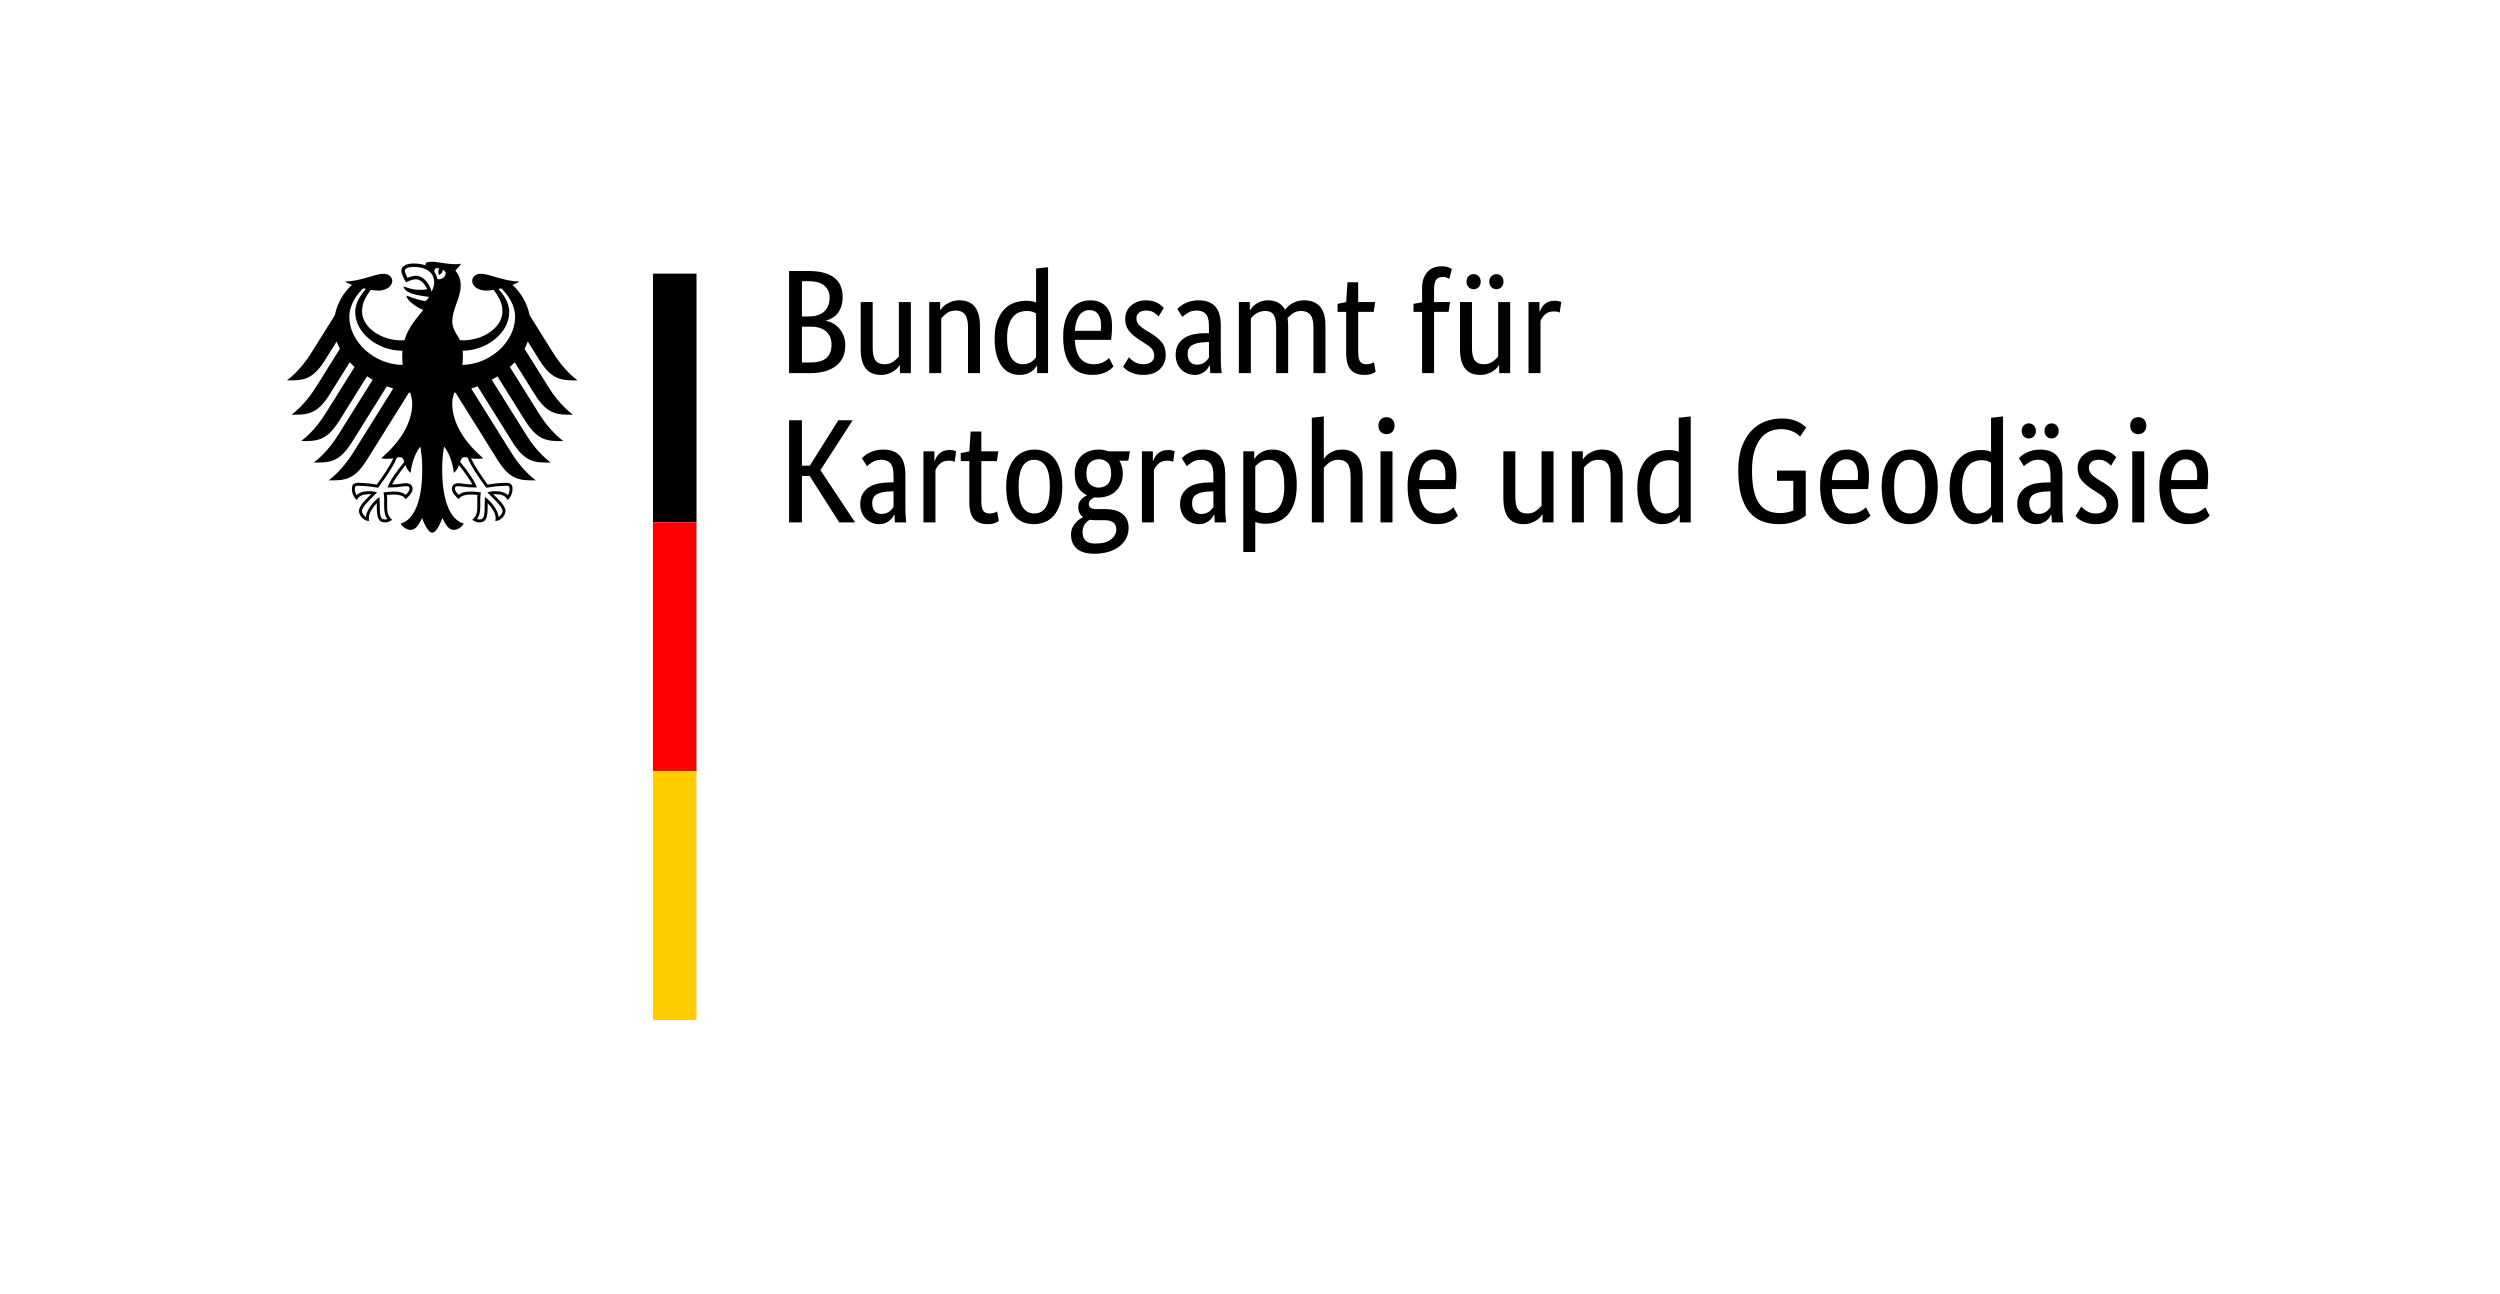 <?xml version="1.0" encoding="UTF-8"?>
<!DOCTYPE svg PUBLIC "-//W3C//DTD SVG 1.1//EN" "http://www.w3.org/Graphics/SVG/1.1/DTD/svg11.dtd">
<svg version="1.1" xmlns="http://www.w3.org/2000/svg" xmlns:xlink="http://www.w3.org/1999/xlink" x="0" y="0" width="201" height="104" viewBox="0, 0, 201, 104">
  <g id="Background">
    <rect x="0" y="0" width="201" height="104" fill="#FFFFFF"/>
  </g>
  <g id="Name" transform="scale(1,-1) translate(0,-104)">
    <path d="M 67.748,80.117 C 67.748,79.831 67.712,79.581 67.641,79.367 C 67.569,79.153 67.472,78.968 67.349,78.814 C 67.226,78.659 67.084,78.534 66.921,78.439 C 66.758,78.344 66.59,78.272 66.415,78.225 L 66.415,78.201 C 66.629,78.161 66.83,78.086 67.016,77.975 C 67.203,77.864 67.365,77.725 67.504,77.558 C 67.643,77.391 67.754,77.195 67.837,76.969 C 67.921,76.743 67.962,76.495 67.962,76.225 C 67.962,75.9 67.907,75.603 67.796,75.333 C 67.684,75.063 67.512,74.829 67.278,74.631 C 67.044,74.432 66.748,74.278 66.391,74.167 C 66.034,74.055 65.61,74 65.118,74 L 63.44,74 L 63.44,82.211 L 65.023,82.211 C 65.507,82.211 65.921,82.161 66.266,82.062 C 66.612,81.963 66.895,81.822 67.117,81.64 C 67.339,81.457 67.5,81.237 67.599,80.979 C 67.698,80.722 67.748,80.434 67.748,80.117 z
M 66.701,80.081 C 66.701,80.462 66.566,80.775 66.296,81.021 C 66.026,81.267 65.602,81.39 65.023,81.39 L 64.475,81.39 L 64.475,78.558 L 65.011,78.558 C 65.566,78.558 65.987,78.693 66.272,78.962 C 66.558,79.232 66.701,79.605 66.701,80.081 z
M 66.855,76.297 C 66.855,76.741 66.711,77.092 66.421,77.35 C 66.132,77.608 65.717,77.737 65.177,77.737 L 64.475,77.737 L 64.475,74.857 L 65.118,74.857 C 65.729,74.857 66.171,74.978 66.445,75.22 C 66.719,75.462 66.855,75.821 66.855,76.297 z
M 73.234,74 L 72.353,74 L 72.353,74.643 L 72.329,74.643 C 72.306,74.595 72.254,74.526 72.175,74.434 C 72.095,74.343 71.994,74.256 71.871,74.173 C 71.748,74.089 71.6,74.016 71.425,73.952 C 71.251,73.889 71.056,73.857 70.842,73.857 C 70.588,73.857 70.36,73.895 70.158,73.97 C 69.955,74.046 69.783,74.167 69.64,74.333 C 69.497,74.5 69.388,74.716 69.313,74.982 C 69.237,75.248 69.2,75.575 69.2,75.963 L 69.2,79.712 L 70.164,79.712 L 70.164,76.035 C 70.164,75.559 70.241,75.22 70.396,75.017 C 70.55,74.815 70.79,74.714 71.116,74.714 C 71.393,74.714 71.627,74.783 71.818,74.922 C 72.008,75.061 72.159,75.198 72.27,75.333 L 72.27,79.712 L 73.234,79.712 L 73.234,74 z
M 77.827,74 L 77.827,77.677 C 77.827,78.161 77.746,78.508 77.583,78.718 C 77.421,78.929 77.173,79.034 76.84,79.034 C 76.554,79.034 76.316,78.962 76.126,78.82 C 75.935,78.677 75.784,78.538 75.673,78.403 L 75.673,74 L 74.709,74 L 74.709,79.712 L 75.59,79.712 L 75.59,79.069 L 75.614,79.069 C 75.638,79.117 75.689,79.186 75.769,79.278 C 75.848,79.369 75.951,79.456 76.078,79.54 C 76.205,79.623 76.356,79.696 76.53,79.76 C 76.705,79.823 76.903,79.855 77.125,79.855 C 77.379,79.855 77.609,79.817 77.815,79.742 C 78.022,79.666 78.196,79.545 78.339,79.379 C 78.482,79.212 78.593,78.996 78.672,78.73 C 78.751,78.465 78.791,78.137 78.791,77.749 L 78.791,74 L 77.827,74 z
M 79.969,76.773 C 79.969,77.352 80.045,77.836 80.195,78.225 C 80.346,78.613 80.54,78.927 80.778,79.165 C 81.016,79.403 81.286,79.571 81.588,79.67 C 81.889,79.769 82.191,79.819 82.492,79.819 C 82.674,79.819 82.833,79.805 82.968,79.777 C 83.103,79.75 83.214,79.716 83.301,79.676 L 83.301,82.413 L 84.265,82.52 L 84.265,74 L 83.385,74 L 83.385,74.607 L 83.361,74.607 C 83.337,74.559 83.293,74.494 83.23,74.411 C 83.166,74.327 83.079,74.244 82.968,74.161 C 82.857,74.077 82.718,74.006 82.552,73.946 C 82.385,73.887 82.191,73.857 81.968,73.857 C 81.699,73.857 81.443,73.911 81.201,74.018 C 80.959,74.125 80.747,74.296 80.564,74.53 C 80.382,74.764 80.237,75.065 80.13,75.434 C 80.023,75.803 79.969,76.249 79.969,76.773 z
M 82.23,74.714 C 82.381,74.714 82.516,74.734 82.635,74.773 C 82.754,74.813 82.857,74.863 82.944,74.922 C 83.031,74.982 83.105,75.043 83.164,75.107 C 83.224,75.17 83.269,75.226 83.301,75.273 L 83.301,78.796 C 83.214,78.851 83.113,78.899 82.998,78.939 C 82.883,78.978 82.738,78.998 82.563,78.998 C 82.341,78.998 82.133,78.96 81.939,78.885 C 81.744,78.81 81.576,78.685 81.433,78.51 C 81.29,78.336 81.177,78.109 81.094,77.832 C 81.01,77.554 80.969,77.213 80.969,76.808 C 80.969,76.412 81.002,76.081 81.07,75.815 C 81.137,75.549 81.231,75.335 81.35,75.172 C 81.469,75.01 81.603,74.892 81.754,74.821 C 81.905,74.75 82.064,74.714 82.23,74.714 z
M 89.406,77.784 C 89.406,77.538 89.398,77.326 89.382,77.148 C 89.366,76.969 89.35,76.812 89.335,76.677 L 86.419,76.677 C 86.451,76.003 86.596,75.507 86.853,75.19 C 87.111,74.873 87.482,74.714 87.966,74.714 C 88.133,74.714 88.283,74.734 88.418,74.773 C 88.553,74.813 88.67,74.861 88.769,74.916 C 88.868,74.972 88.952,75.027 89.019,75.083 C 89.087,75.138 89.136,75.182 89.168,75.214 L 89.525,74.535 C 89.485,74.496 89.426,74.438 89.346,74.363 C 89.267,74.288 89.16,74.212 89.025,74.137 C 88.89,74.061 88.724,73.996 88.525,73.941 C 88.327,73.885 88.093,73.857 87.823,73.857 C 87.466,73.857 87.143,73.917 86.853,74.036 C 86.564,74.155 86.318,74.339 86.116,74.589 C 85.913,74.839 85.757,75.156 85.645,75.541 C 85.534,75.926 85.479,76.388 85.479,76.927 C 85.479,77.435 85.536,77.874 85.651,78.242 C 85.766,78.611 85.923,78.915 86.121,79.153 C 86.32,79.391 86.55,79.567 86.812,79.682 C 87.073,79.797 87.355,79.855 87.657,79.855 C 88.204,79.855 88.632,79.682 88.942,79.337 C 89.251,78.992 89.406,78.474 89.406,77.784 z
M 87.597,79.069 C 87.256,79.069 86.982,78.927 86.776,78.641 C 86.57,78.355 86.451,77.943 86.419,77.403 L 88.501,77.403 C 88.509,77.443 88.515,77.501 88.519,77.576 C 88.523,77.651 88.525,77.733 88.525,77.82 C 88.525,78.217 88.446,78.524 88.287,78.742 C 88.129,78.96 87.899,79.069 87.597,79.069 z
M 93.154,78.558 C 93.091,78.629 92.976,78.726 92.809,78.849 C 92.643,78.972 92.424,79.034 92.155,79.034 C 91.901,79.034 91.707,78.974 91.572,78.855 C 91.437,78.736 91.369,78.593 91.369,78.427 C 91.369,78.213 91.431,78.036 91.554,77.897 C 91.677,77.758 91.865,77.61 92.119,77.451 L 92.476,77.237 C 92.865,77.007 93.17,76.759 93.392,76.493 C 93.615,76.227 93.726,75.884 93.726,75.464 C 93.726,75.011 93.569,74.631 93.256,74.321 C 92.942,74.012 92.492,73.857 91.905,73.857 C 91.675,73.857 91.472,73.881 91.298,73.929 C 91.124,73.976 90.971,74.032 90.84,74.095 C 90.709,74.159 90.6,74.228 90.513,74.303 C 90.425,74.379 90.354,74.448 90.298,74.512 L 90.763,75.273 C 90.81,75.226 90.868,75.17 90.935,75.107 C 91.002,75.043 91.084,74.982 91.179,74.922 C 91.274,74.863 91.381,74.813 91.5,74.773 C 91.619,74.734 91.758,74.714 91.917,74.714 C 92.202,74.714 92.421,74.778 92.571,74.904 C 92.722,75.031 92.797,75.186 92.797,75.368 C 92.797,75.503 92.78,75.62 92.744,75.72 C 92.708,75.819 92.655,75.908 92.583,75.987 C 92.512,76.067 92.424,76.142 92.321,76.213 C 92.218,76.285 92.099,76.364 91.964,76.451 L 91.607,76.677 C 91.25,76.908 90.971,77.15 90.769,77.403 C 90.566,77.657 90.465,77.983 90.465,78.379 C 90.465,78.593 90.507,78.79 90.59,78.968 C 90.673,79.147 90.79,79.301 90.941,79.432 C 91.092,79.563 91.268,79.666 91.471,79.742 C 91.673,79.817 91.889,79.855 92.119,79.855 C 92.341,79.855 92.532,79.833 92.69,79.789 C 92.849,79.746 92.986,79.69 93.101,79.623 C 93.216,79.555 93.311,79.488 93.386,79.421 C 93.462,79.353 93.523,79.296 93.571,79.248 L 93.154,78.558 z
M 94.523,75.452 C 94.523,75.785 94.586,76.063 94.713,76.285 C 94.84,76.507 95.011,76.687 95.225,76.826 C 95.439,76.965 95.691,77.064 95.981,77.124 C 96.27,77.183 96.578,77.213 96.903,77.213 L 97.2,77.213 L 97.2,77.76 C 97.2,78.244 97.115,78.578 96.945,78.76 C 96.774,78.942 96.534,79.034 96.225,79.034 C 95.939,79.034 95.701,78.972 95.511,78.849 C 95.32,78.726 95.169,78.617 95.058,78.522 L 94.654,79.165 C 94.717,79.228 94.799,79.299 94.898,79.379 C 94.997,79.458 95.118,79.534 95.261,79.605 C 95.403,79.676 95.566,79.736 95.749,79.783 C 95.931,79.831 96.137,79.855 96.367,79.855 C 96.954,79.855 97.399,79.692 97.7,79.367 C 98.002,79.042 98.152,78.518 98.152,77.796 L 98.152,75.19 C 98.152,74.944 98.16,74.704 98.176,74.47 C 98.192,74.236 98.208,74.079 98.224,74 L 97.308,74 L 97.272,74.631 L 97.248,74.631 C 97.216,74.559 97.169,74.478 97.105,74.387 C 97.042,74.296 96.962,74.212 96.867,74.137 C 96.772,74.061 96.657,73.996 96.522,73.941 C 96.387,73.885 96.229,73.857 96.046,73.857 C 95.832,73.857 95.632,73.897 95.445,73.976 C 95.259,74.055 95.096,74.167 94.957,74.309 C 94.818,74.452 94.711,74.621 94.636,74.815 C 94.561,75.01 94.523,75.222 94.523,75.452 z
M 96.248,74.678 C 96.383,74.678 96.502,74.698 96.605,74.738 C 96.709,74.778 96.798,74.825 96.873,74.881 C 96.948,74.936 97.012,74.998 97.064,75.065 C 97.115,75.132 97.161,75.19 97.2,75.238 L 97.2,76.499 L 96.891,76.487 C 96.431,76.471 96.082,76.392 95.844,76.249 C 95.606,76.106 95.487,75.876 95.487,75.559 C 95.487,75.265 95.554,75.045 95.689,74.898 C 95.824,74.752 96.01,74.678 96.248,74.678 z
M 102.603,74 L 102.603,77.677 C 102.603,78.145 102.536,78.482 102.401,78.689 C 102.266,78.895 102.048,78.998 101.746,78.998 C 101.588,78.998 101.447,78.978 101.324,78.939 C 101.201,78.899 101.092,78.849 100.996,78.79 C 100.901,78.73 100.818,78.665 100.747,78.593 C 100.675,78.522 100.616,78.459 100.568,78.403 L 100.568,74 L 99.604,74 L 99.604,79.712 L 100.485,79.712 L 100.485,79.069 L 100.509,79.069 C 100.548,79.133 100.608,79.21 100.687,79.301 C 100.766,79.393 100.866,79.48 100.985,79.563 C 101.104,79.647 101.242,79.716 101.401,79.772 C 101.56,79.827 101.738,79.855 101.937,79.855 C 102.587,79.855 103.047,79.601 103.317,79.093 C 103.373,79.172 103.448,79.258 103.543,79.349 C 103.638,79.44 103.749,79.524 103.876,79.599 C 104.003,79.674 104.146,79.736 104.305,79.783 C 104.463,79.831 104.638,79.855 104.828,79.855 C 105.987,79.855 106.566,79.18 106.566,77.832 L 106.566,74 L 105.602,74 L 105.602,77.677 C 105.602,78.145 105.519,78.482 105.352,78.689 C 105.185,78.895 104.939,78.998 104.614,78.998 C 104.344,78.998 104.12,78.933 103.942,78.802 C 103.763,78.671 103.622,78.546 103.519,78.427 C 103.535,78.34 103.547,78.246 103.555,78.147 C 103.563,78.048 103.567,77.943 103.567,77.832 L 103.567,74 L 102.603,74 z
M 110.445,78.927 L 109.196,78.927 L 109.196,75.761 C 109.196,75.357 109.247,75.081 109.35,74.934 C 109.453,74.787 109.628,74.714 109.874,74.714 C 110.017,74.714 110.14,74.734 110.243,74.773 C 110.346,74.813 110.421,74.849 110.469,74.881 L 110.6,74.107 C 110.56,74.075 110.465,74.026 110.314,73.958 C 110.163,73.891 109.961,73.857 109.707,73.857 C 109.215,73.857 108.847,73.994 108.601,74.268 C 108.355,74.541 108.232,74.996 108.232,75.63 L 108.232,78.927 L 107.541,78.927 L 107.541,79.569 L 108.232,79.712 L 108.339,81.307 L 109.196,81.307 L 109.196,79.712 L 110.564,79.712 L 110.445,78.927 z
M 116.466,78.927 L 115.3,78.927 L 115.3,74 L 114.336,74 L 114.336,78.927 L 113.646,78.927 L 113.646,79.569 L 114.336,79.7 L 114.336,80.843 C 114.336,81.152 114.38,81.418 114.467,81.64 C 114.555,81.862 114.67,82.044 114.812,82.187 C 114.955,82.33 115.122,82.433 115.312,82.497 C 115.503,82.56 115.705,82.592 115.919,82.592 C 116.125,82.592 116.3,82.564 116.443,82.508 C 116.585,82.453 116.681,82.409 116.728,82.378 L 116.526,81.58 C 116.478,81.612 116.411,81.646 116.324,81.681 C 116.236,81.717 116.129,81.735 116.002,81.735 C 115.772,81.735 115.598,81.664 115.479,81.521 C 115.36,81.378 115.3,81.116 115.3,80.735 L 115.3,79.712 L 116.585,79.712 L 116.466,78.927 z
M 121.417,74 L 120.536,74 L 120.536,74.643 L 120.513,74.643 C 120.489,74.595 120.437,74.526 120.358,74.434 C 120.278,74.343 120.177,74.256 120.054,74.173 C 119.931,74.089 119.783,74.016 119.608,73.952 C 119.434,73.889 119.239,73.857 119.025,73.857 C 118.771,73.857 118.543,73.895 118.341,73.97 C 118.138,74.046 117.966,74.167 117.823,74.333 C 117.68,74.5 117.571,74.716 117.496,74.982 C 117.421,75.248 117.383,75.575 117.383,75.963 L 117.383,79.712 L 118.347,79.712 L 118.347,76.035 C 118.347,75.559 118.424,75.22 118.579,75.017 C 118.734,74.815 118.973,74.714 119.299,74.714 C 119.576,74.714 119.81,74.783 120.001,74.922 C 120.191,75.061 120.342,75.198 120.453,75.333 L 120.453,79.712 L 121.417,79.712 L 121.417,74 z
M 119.049,81.354 C 119.049,81.172 118.993,81.025 118.882,80.914 C 118.771,80.803 118.636,80.747 118.478,80.747 C 118.319,80.747 118.184,80.803 118.073,80.914 C 117.962,81.025 117.906,81.172 117.906,81.354 C 117.906,81.537 117.962,81.683 118.073,81.794 C 118.184,81.906 118.319,81.961 118.478,81.961 C 118.636,81.961 118.771,81.906 118.882,81.794 C 118.993,81.683 119.049,81.537 119.049,81.354 z
M 120.881,81.354 C 120.881,81.172 120.826,81.025 120.715,80.914 C 120.604,80.803 120.469,80.747 120.31,80.747 C 120.151,80.747 120.017,80.803 119.906,80.914 C 119.794,81.025 119.739,81.172 119.739,81.354 C 119.739,81.537 119.794,81.683 119.906,81.794 C 120.017,81.906 120.151,81.961 120.31,81.961 C 120.469,81.961 120.604,81.906 120.715,81.794 C 120.826,81.683 120.881,81.537 120.881,81.354 z
M 125.403,78.867 C 125.38,78.883 125.328,78.903 125.249,78.927 C 125.169,78.95 125.062,78.962 124.927,78.962 C 124.626,78.962 124.39,78.881 124.219,78.718 C 124.049,78.556 123.928,78.379 123.856,78.189 L 123.856,74 L 122.892,74 L 122.892,79.712 L 123.773,79.712 L 123.773,78.939 L 123.797,78.939 C 123.837,79.05 123.888,79.159 123.952,79.266 C 124.015,79.373 124.094,79.468 124.19,79.551 C 124.285,79.635 124.398,79.7 124.529,79.748 C 124.66,79.795 124.816,79.819 124.999,79.819 C 125.134,79.819 125.243,79.807 125.326,79.783 C 125.409,79.76 125.475,79.74 125.522,79.724 L 125.403,78.867 z
M 65.963,66.201 L 68.748,62 L 67.474,62 L 65.094,65.737 L 64.475,65.737 L 64.475,62 L 63.44,62 L 63.44,70.211 L 64.475,70.211 L 64.475,66.558 L 65.106,66.558 L 67.403,70.211 L 68.557,70.211 L 65.963,66.201 z
M 69.164,63.452 C 69.164,63.785 69.228,64.063 69.354,64.285 C 69.481,64.507 69.652,64.687 69.866,64.826 C 70.08,64.965 70.332,65.064 70.622,65.124 C 70.911,65.183 71.219,65.213 71.544,65.213 L 71.841,65.213 L 71.841,65.76 C 71.841,66.244 71.756,66.578 71.586,66.76 C 71.415,66.942 71.175,67.034 70.866,67.034 C 70.58,67.034 70.342,66.972 70.152,66.849 C 69.961,66.726 69.811,66.617 69.7,66.522 L 69.295,67.165 C 69.358,67.228 69.44,67.299 69.539,67.379 C 69.638,67.458 69.759,67.534 69.902,67.605 C 70.045,67.676 70.207,67.736 70.39,67.783 C 70.572,67.831 70.778,67.855 71.008,67.855 C 71.596,67.855 72.04,67.692 72.341,67.367 C 72.643,67.042 72.793,66.518 72.793,65.796 L 72.793,63.19 C 72.793,62.944 72.801,62.704 72.817,62.47 C 72.833,62.236 72.849,62.079 72.865,62 L 71.949,62 L 71.913,62.631 L 71.889,62.631 C 71.857,62.559 71.81,62.478 71.746,62.387 C 71.683,62.295 71.603,62.212 71.508,62.137 C 71.413,62.062 71.298,61.996 71.163,61.941 C 71.028,61.885 70.87,61.857 70.687,61.857 C 70.473,61.857 70.273,61.897 70.086,61.976 C 69.9,62.056 69.737,62.167 69.598,62.309 C 69.46,62.452 69.352,62.621 69.277,62.815 C 69.202,63.01 69.164,63.222 69.164,63.452 z
M 70.889,62.678 C 71.024,62.678 71.143,62.698 71.246,62.738 C 71.35,62.778 71.439,62.825 71.514,62.881 C 71.59,62.936 71.653,62.998 71.705,63.065 C 71.756,63.133 71.802,63.19 71.841,63.238 L 71.841,64.499 L 71.532,64.487 C 71.072,64.471 70.723,64.392 70.485,64.249 C 70.247,64.106 70.128,63.876 70.128,63.559 C 70.128,63.265 70.195,63.045 70.33,62.898 C 70.465,62.752 70.651,62.678 70.889,62.678 z
M 76.756,66.867 C 76.732,66.883 76.681,66.903 76.602,66.927 C 76.522,66.95 76.415,66.962 76.28,66.962 C 75.979,66.962 75.743,66.881 75.572,66.718 C 75.402,66.556 75.281,66.379 75.209,66.189 L 75.209,62 L 74.245,62 L 74.245,67.712 L 75.126,67.712 L 75.126,66.939 L 75.15,66.939 C 75.189,67.05 75.241,67.159 75.304,67.266 C 75.368,67.373 75.447,67.468 75.542,67.551 C 75.638,67.635 75.751,67.7 75.882,67.748 C 76.013,67.795 76.169,67.819 76.352,67.819 C 76.487,67.819 76.596,67.807 76.679,67.783 C 76.762,67.76 76.828,67.74 76.875,67.724 L 76.756,66.867 z
M 80.148,66.927 L 78.898,66.927 L 78.898,63.761 C 78.898,63.357 78.95,63.081 79.053,62.934 C 79.156,62.787 79.331,62.714 79.576,62.714 C 79.719,62.714 79.842,62.734 79.945,62.773 C 80.049,62.813 80.124,62.849 80.171,62.881 L 80.302,62.107 C 80.263,62.075 80.168,62.026 80.017,61.958 C 79.866,61.891 79.664,61.857 79.41,61.857 C 78.918,61.857 78.549,61.994 78.303,62.268 C 78.057,62.541 77.934,62.996 77.934,63.63 L 77.934,66.927 L 77.244,66.927 L 77.244,67.569 L 77.934,67.712 L 78.041,69.307 L 78.898,69.307 L 78.898,67.712 L 80.267,67.712 L 80.148,66.927 z
M 80.897,64.856 C 80.897,65.38 80.959,65.832 81.082,66.213 C 81.205,66.593 81.371,66.905 81.582,67.147 C 81.792,67.389 82.034,67.567 82.308,67.682 C 82.581,67.797 82.873,67.855 83.182,67.855 C 83.499,67.855 83.793,67.797 84.063,67.682 C 84.332,67.567 84.567,67.389 84.765,67.147 C 84.963,66.905 85.12,66.593 85.235,66.213 C 85.35,65.832 85.407,65.38 85.407,64.856 C 85.407,64.325 85.348,63.868 85.229,63.487 C 85.11,63.107 84.945,62.795 84.735,62.553 C 84.525,62.311 84.281,62.135 84.003,62.024 C 83.726,61.913 83.432,61.857 83.123,61.857 C 82.805,61.857 82.512,61.913 82.242,62.024 C 81.972,62.135 81.738,62.311 81.54,62.553 C 81.342,62.795 81.185,63.105 81.07,63.482 C 80.955,63.858 80.897,64.317 80.897,64.856 z
M 84.408,64.856 C 84.408,65.618 84.297,66.171 84.075,66.516 C 83.853,66.861 83.543,67.034 83.147,67.034 C 82.75,67.034 82.442,66.861 82.224,66.516 C 82.006,66.171 81.897,65.618 81.897,64.856 C 81.897,64.094 82.008,63.547 82.23,63.214 C 82.452,62.881 82.762,62.714 83.158,62.714 C 83.555,62.714 83.862,62.881 84.081,63.214 C 84.299,63.547 84.408,64.094 84.408,64.856 z
M 90.715,66.962 L 90.001,66.962 C 90.183,66.661 90.275,66.32 90.275,65.939 C 90.275,65.637 90.225,65.366 90.126,65.124 C 90.027,64.882 89.888,64.677 89.709,64.511 C 89.531,64.344 89.321,64.217 89.079,64.13 C 88.837,64.043 88.577,63.999 88.299,63.999 C 88.244,63.999 88.192,63.999 88.144,63.999 C 88.097,63.999 88.045,64.003 87.99,64.011 C 87.895,63.971 87.795,63.908 87.692,63.821 C 87.589,63.733 87.538,63.618 87.538,63.476 C 87.538,63.357 87.583,63.259 87.674,63.184 C 87.766,63.109 87.914,63.071 88.121,63.071 L 88.847,63.071 C 89.116,63.071 89.366,63.043 89.596,62.988 C 89.826,62.932 90.027,62.843 90.197,62.72 C 90.368,62.597 90.501,62.44 90.596,62.25 C 90.691,62.059 90.739,61.829 90.739,61.56 C 90.739,61.25 90.673,60.969 90.542,60.715 C 90.412,60.461 90.227,60.243 89.989,60.06 C 89.751,59.878 89.461,59.735 89.12,59.632 C 88.779,59.529 88.398,59.477 87.978,59.477 C 87.367,59.477 86.903,59.61 86.586,59.876 C 86.268,60.142 86.11,60.524 86.11,61.024 C 86.11,61.238 86.147,61.423 86.223,61.578 C 86.298,61.732 86.387,61.867 86.49,61.982 C 86.594,62.097 86.699,62.188 86.806,62.256 C 86.913,62.323 86.998,62.377 87.062,62.416 L 87.062,62.44 C 86.816,62.623 86.693,62.889 86.693,63.238 C 86.693,63.388 86.722,63.519 86.782,63.63 C 86.841,63.741 86.909,63.833 86.984,63.904 C 87.06,63.975 87.135,64.033 87.21,64.077 C 87.286,64.12 87.343,64.15 87.383,64.166 L 87.383,64.19 C 87.089,64.325 86.853,64.537 86.675,64.826 C 86.496,65.116 86.407,65.487 86.407,65.939 C 86.407,66.256 86.459,66.536 86.562,66.778 C 86.665,67.02 86.804,67.22 86.978,67.379 C 87.153,67.537 87.357,67.656 87.591,67.736 C 87.825,67.815 88.077,67.855 88.347,67.855 C 88.617,67.855 88.87,67.807 89.108,67.712 L 90.846,67.712 L 90.715,66.962 z
M 88.061,62.178 C 87.895,62.178 87.748,62.19 87.621,62.214 C 87.549,62.175 87.48,62.127 87.413,62.071 C 87.345,62.016 87.284,61.948 87.228,61.869 C 87.173,61.79 87.127,61.697 87.091,61.589 C 87.056,61.482 87.038,61.357 87.038,61.215 C 87.038,60.604 87.375,60.298 88.049,60.298 C 88.628,60.298 89.057,60.411 89.335,60.637 C 89.612,60.864 89.751,61.123 89.751,61.417 C 89.751,61.695 89.664,61.891 89.489,62.006 C 89.315,62.121 89.081,62.178 88.787,62.178 L 88.061,62.178 z
M 89.335,65.939 C 89.335,66.351 89.237,66.645 89.043,66.82 C 88.849,66.994 88.621,67.081 88.359,67.081 C 88.081,67.081 87.843,66.994 87.645,66.82 C 87.446,66.645 87.347,66.351 87.347,65.939 C 87.347,65.526 87.446,65.233 87.645,65.058 C 87.843,64.884 88.073,64.796 88.335,64.796 C 88.613,64.796 88.849,64.884 89.043,65.058 C 89.237,65.233 89.335,65.526 89.335,65.939 z
M 94.321,66.867 C 94.297,66.883 94.245,66.903 94.166,66.927 C 94.087,66.95 93.98,66.962 93.845,66.962 C 93.543,66.962 93.307,66.881 93.137,66.718 C 92.966,66.556 92.845,66.379 92.774,66.189 L 92.774,62 L 91.81,62 L 91.81,67.712 L 92.69,67.712 L 92.69,66.939 L 92.714,66.939 C 92.754,67.05 92.805,67.159 92.869,67.266 C 92.932,67.373 93.012,67.468 93.107,67.551 C 93.202,67.635 93.315,67.7 93.446,67.748 C 93.577,67.795 93.734,67.819 93.916,67.819 C 94.051,67.819 94.16,67.807 94.243,67.783 C 94.327,67.76 94.392,67.74 94.44,67.724 L 94.321,66.867 z
M 94.88,63.452 C 94.88,63.785 94.943,64.063 95.07,64.285 C 95.197,64.507 95.368,64.687 95.582,64.826 C 95.796,64.965 96.048,65.064 96.338,65.124 C 96.627,65.183 96.935,65.213 97.26,65.213 L 97.557,65.213 L 97.557,65.76 C 97.557,66.244 97.472,66.578 97.302,66.76 C 97.131,66.942 96.891,67.034 96.582,67.034 C 96.296,67.034 96.058,66.972 95.868,66.849 C 95.677,66.726 95.526,66.617 95.415,66.522 L 95.011,67.165 C 95.074,67.228 95.156,67.299 95.255,67.379 C 95.354,67.458 95.475,67.534 95.618,67.605 C 95.76,67.676 95.923,67.736 96.106,67.783 C 96.288,67.831 96.494,67.855 96.724,67.855 C 97.311,67.855 97.756,67.692 98.057,67.367 C 98.359,67.042 98.509,66.518 98.509,65.796 L 98.509,63.19 C 98.509,62.944 98.517,62.704 98.533,62.47 C 98.549,62.236 98.565,62.079 98.581,62 L 97.665,62 L 97.629,62.631 L 97.605,62.631 C 97.573,62.559 97.526,62.478 97.462,62.387 C 97.399,62.295 97.319,62.212 97.224,62.137 C 97.129,62.062 97.014,61.996 96.879,61.941 C 96.744,61.885 96.586,61.857 96.403,61.857 C 96.189,61.857 95.989,61.897 95.802,61.976 C 95.616,62.056 95.453,62.167 95.314,62.309 C 95.175,62.452 95.068,62.621 94.993,62.815 C 94.918,63.01 94.88,63.222 94.88,63.452 z
M 96.605,62.678 C 96.74,62.678 96.859,62.698 96.962,62.738 C 97.066,62.778 97.155,62.825 97.23,62.881 C 97.305,62.936 97.369,62.998 97.421,63.065 C 97.472,63.133 97.518,63.19 97.557,63.238 L 97.557,64.499 L 97.248,64.487 C 96.788,64.471 96.439,64.392 96.201,64.249 C 95.963,64.106 95.844,63.876 95.844,63.559 C 95.844,63.265 95.911,63.045 96.046,62.898 C 96.181,62.752 96.367,62.678 96.605,62.678 z
M 104.257,65.011 C 104.257,64.432 104.19,63.944 104.055,63.547 C 103.92,63.15 103.737,62.829 103.507,62.583 C 103.277,62.337 103.014,62.161 102.716,62.054 C 102.419,61.946 102.107,61.893 101.782,61.893 C 101.576,61.893 101.403,61.907 101.264,61.934 C 101.125,61.962 101.012,61.996 100.925,62.036 L 100.925,59.62 L 99.961,59.62 L 99.961,67.712 L 100.842,67.712 L 100.842,67.105 L 100.866,67.105 C 100.897,67.169 100.951,67.244 101.026,67.331 C 101.102,67.418 101.197,67.5 101.312,67.575 C 101.427,67.65 101.566,67.716 101.728,67.772 C 101.891,67.827 102.083,67.855 102.305,67.855 C 102.599,67.855 102.867,67.801 103.109,67.694 C 103.351,67.587 103.557,67.418 103.728,67.188 C 103.898,66.958 104.029,66.663 104.12,66.302 C 104.212,65.941 104.257,65.51 104.257,65.011 z
M 102.044,67.034 C 101.742,67.034 101.502,66.972 101.324,66.849 C 101.145,66.726 101.012,66.613 100.925,66.51 L 100.925,63 C 101.012,62.936 101.125,62.879 101.264,62.827 C 101.403,62.776 101.576,62.75 101.782,62.75 C 102.004,62.75 102.204,62.785 102.383,62.857 C 102.561,62.928 102.716,63.049 102.847,63.22 C 102.978,63.39 103.079,63.616 103.15,63.898 C 103.222,64.18 103.257,64.527 103.257,64.939 C 103.257,65.32 103.228,65.643 103.168,65.909 C 103.109,66.175 103.025,66.391 102.918,66.558 C 102.811,66.724 102.682,66.845 102.532,66.921 C 102.381,66.996 102.218,67.034 102.044,67.034 z
M 108.589,62 L 108.589,65.677 C 108.589,66.161 108.507,66.508 108.345,66.718 C 108.182,66.929 107.934,67.034 107.601,67.034 C 107.315,67.034 107.077,66.962 106.887,66.82 C 106.697,66.677 106.546,66.538 106.435,66.403 L 106.435,62 L 105.471,62 L 105.471,70.413 L 106.435,70.52 L 106.435,67.129 L 106.459,67.129 C 106.49,67.177 106.54,67.24 106.607,67.319 C 106.675,67.399 106.768,67.478 106.887,67.557 C 107.006,67.637 107.151,67.706 107.321,67.766 C 107.492,67.825 107.692,67.855 107.922,67.855 C 108.422,67.855 108.819,67.692 109.112,67.367 C 109.406,67.042 109.553,66.502 109.553,65.749 L 109.553,62 L 108.589,62 z
M 111.956,62 L 110.993,62 L 110.993,67.712 L 111.956,67.712 L 111.956,62 z
M 111.48,69.092 C 111.282,69.092 111.123,69.156 111.004,69.283 C 110.885,69.41 110.826,69.576 110.826,69.783 C 110.826,69.981 110.885,70.144 111.004,70.27 C 111.123,70.397 111.282,70.461 111.48,70.461 C 111.671,70.461 111.826,70.397 111.945,70.27 C 112.064,70.144 112.123,69.981 112.123,69.783 C 112.123,69.576 112.064,69.41 111.945,69.283 C 111.826,69.156 111.671,69.092 111.48,69.092 z
M 117.097,65.784 C 117.097,65.538 117.089,65.326 117.073,65.148 C 117.058,64.969 117.042,64.812 117.026,64.677 L 114.11,64.677 C 114.142,64.003 114.287,63.507 114.545,63.19 C 114.802,62.873 115.173,62.714 115.657,62.714 C 115.824,62.714 115.975,62.734 116.109,62.773 C 116.244,62.813 116.361,62.861 116.461,62.916 C 116.56,62.972 116.643,63.027 116.71,63.083 C 116.778,63.138 116.828,63.182 116.859,63.214 L 117.216,62.535 C 117.177,62.496 117.117,62.438 117.038,62.363 C 116.958,62.288 116.851,62.212 116.716,62.137 C 116.582,62.062 116.415,61.996 116.217,61.941 C 116.018,61.885 115.784,61.857 115.514,61.857 C 115.157,61.857 114.834,61.917 114.545,62.036 C 114.255,62.155 114.009,62.339 113.807,62.589 C 113.605,62.839 113.448,63.156 113.337,63.541 C 113.226,63.926 113.17,64.388 113.17,64.927 C 113.17,65.435 113.228,65.874 113.343,66.242 C 113.458,66.611 113.615,66.915 113.813,67.153 C 114.011,67.391 114.241,67.567 114.503,67.682 C 114.765,67.797 115.046,67.855 115.348,67.855 C 115.895,67.855 116.324,67.682 116.633,67.337 C 116.942,66.992 117.097,66.474 117.097,65.784 z
M 115.288,67.069 C 114.947,67.069 114.674,66.927 114.467,66.641 C 114.261,66.355 114.142,65.943 114.11,65.403 L 116.193,65.403 C 116.201,65.443 116.207,65.501 116.211,65.576 C 116.215,65.651 116.217,65.733 116.217,65.82 C 116.217,66.217 116.137,66.524 115.979,66.742 C 115.82,66.96 115.59,67.069 115.288,67.069 z
M 124.904,62 L 124.023,62 L 124.023,62.643 L 123.999,62.643 C 123.975,62.595 123.924,62.526 123.844,62.434 C 123.765,62.343 123.664,62.256 123.541,62.173 C 123.418,62.089 123.269,62.016 123.095,61.952 C 122.92,61.889 122.726,61.857 122.512,61.857 C 122.258,61.857 122.03,61.895 121.828,61.97 C 121.625,62.046 121.453,62.167 121.31,62.333 C 121.167,62.5 121.058,62.716 120.983,62.982 C 120.907,63.248 120.87,63.575 120.87,63.964 L 120.87,67.712 L 121.833,67.712 L 121.833,64.035 C 121.833,63.559 121.911,63.22 122.066,63.017 C 122.22,62.815 122.46,62.714 122.785,62.714 C 123.063,62.714 123.297,62.783 123.487,62.922 C 123.678,63.061 123.829,63.198 123.94,63.333 L 123.94,67.712 L 124.904,67.712 L 124.904,62 z
M 129.497,62 L 129.497,65.677 C 129.497,66.161 129.416,66.508 129.253,66.718 C 129.09,66.929 128.843,67.034 128.509,67.034 C 128.224,67.034 127.986,66.962 127.795,66.82 C 127.605,66.677 127.454,66.538 127.343,66.403 L 127.343,62 L 126.379,62 L 126.379,67.712 L 127.26,67.712 L 127.26,67.069 L 127.284,67.069 C 127.307,67.117 127.359,67.186 127.438,67.278 C 127.518,67.369 127.621,67.456 127.748,67.54 C 127.875,67.623 128.025,67.696 128.2,67.76 C 128.374,67.823 128.573,67.855 128.795,67.855 C 129.049,67.855 129.279,67.817 129.485,67.742 C 129.691,67.666 129.866,67.545 130.009,67.379 C 130.151,67.212 130.263,66.996 130.342,66.73 C 130.421,66.465 130.461,66.137 130.461,65.749 L 130.461,62 L 129.497,62 z
M 131.639,64.773 C 131.639,65.352 131.714,65.836 131.865,66.225 C 132.016,66.613 132.21,66.927 132.448,67.165 C 132.686,67.403 132.956,67.571 133.257,67.67 C 133.559,67.769 133.86,67.819 134.162,67.819 C 134.344,67.819 134.503,67.805 134.638,67.777 C 134.773,67.75 134.884,67.716 134.971,67.676 L 134.971,70.413 L 135.935,70.52 L 135.935,62 L 135.054,62 L 135.054,62.607 L 135.03,62.607 C 135.007,62.559 134.963,62.494 134.9,62.411 C 134.836,62.327 134.749,62.244 134.638,62.161 C 134.527,62.077 134.388,62.006 134.221,61.946 C 134.055,61.887 133.86,61.857 133.638,61.857 C 133.369,61.857 133.113,61.911 132.871,62.018 C 132.629,62.125 132.417,62.295 132.234,62.53 C 132.052,62.764 131.907,63.065 131.8,63.434 C 131.693,63.803 131.639,64.249 131.639,64.773 z
M 133.9,62.714 C 134.051,62.714 134.186,62.734 134.305,62.773 C 134.424,62.813 134.527,62.863 134.614,62.922 C 134.701,62.982 134.775,63.043 134.834,63.107 C 134.894,63.17 134.939,63.226 134.971,63.273 L 134.971,66.796 C 134.884,66.851 134.783,66.899 134.668,66.939 C 134.553,66.978 134.408,66.998 134.233,66.998 C 134.011,66.998 133.803,66.96 133.608,66.885 C 133.414,66.81 133.245,66.685 133.103,66.51 C 132.96,66.336 132.847,66.109 132.764,65.832 C 132.68,65.554 132.639,65.213 132.639,64.808 C 132.639,64.412 132.672,64.081 132.74,63.815 C 132.807,63.549 132.9,63.335 133.019,63.172 C 133.138,63.01 133.273,62.892 133.424,62.821 C 133.575,62.75 133.733,62.714 133.9,62.714 z
M 145.181,62.547 C 145.126,62.5 145.042,62.438 144.931,62.363 C 144.82,62.288 144.675,62.212 144.497,62.137 C 144.319,62.062 144.106,61.996 143.86,61.941 C 143.614,61.885 143.333,61.857 143.015,61.857 C 142.547,61.857 142.113,61.931 141.712,62.077 C 141.312,62.224 140.967,62.464 140.677,62.797 C 140.387,63.13 140.161,63.573 139.999,64.124 C 139.836,64.675 139.755,65.356 139.755,66.165 C 139.755,66.934 139.856,67.585 140.058,68.117 C 140.261,68.648 140.526,69.081 140.856,69.414 C 141.185,69.747 141.558,69.987 141.974,70.134 C 142.391,70.28 142.817,70.354 143.253,70.354 C 143.563,70.354 143.827,70.326 144.045,70.27 C 144.263,70.215 144.449,70.147 144.604,70.068 C 144.759,69.989 144.884,69.909 144.979,69.83 C 145.074,69.751 145.153,69.683 145.217,69.628 L 144.729,68.902 C 144.689,68.942 144.63,68.995 144.55,69.063 C 144.471,69.13 144.37,69.195 144.247,69.259 C 144.124,69.323 143.977,69.378 143.807,69.426 C 143.636,69.473 143.436,69.497 143.206,69.497 C 142.896,69.497 142.601,69.442 142.319,69.33 C 142.038,69.219 141.79,69.033 141.576,68.771 C 141.361,68.509 141.189,68.166 141.058,67.742 C 140.927,67.317 140.862,66.792 140.862,66.165 C 140.862,65.546 140.909,65.021 141.004,64.588 C 141.1,64.156 141.242,63.803 141.433,63.529 C 141.623,63.255 141.857,63.057 142.135,62.934 C 142.412,62.811 142.738,62.75 143.111,62.75 C 143.317,62.75 143.511,62.77 143.694,62.809 C 143.876,62.849 144.039,62.897 144.182,62.952 L 144.182,65.344 L 142.873,65.344 L 142.873,66.165 L 145.181,66.165 L 145.181,62.547 z
M 150.262,65.784 C 150.262,65.538 150.255,65.326 150.239,65.148 C 150.223,64.969 150.207,64.812 150.191,64.677 L 147.276,64.677 C 147.307,64.003 147.452,63.507 147.71,63.19 C 147.968,62.873 148.339,62.714 148.823,62.714 C 148.989,62.714 149.14,62.734 149.275,62.773 C 149.41,62.813 149.527,62.861 149.626,62.916 C 149.725,62.972 149.808,63.027 149.876,63.083 C 149.943,63.138 149.993,63.182 150.024,63.214 L 150.381,62.535 C 150.342,62.496 150.282,62.438 150.203,62.363 C 150.124,62.288 150.017,62.212 149.882,62.137 C 149.747,62.062 149.58,61.996 149.382,61.941 C 149.184,61.885 148.95,61.857 148.68,61.857 C 148.323,61.857 148,61.917 147.71,62.036 C 147.42,62.155 147.174,62.339 146.972,62.589 C 146.77,62.839 146.613,63.156 146.502,63.541 C 146.391,63.926 146.335,64.388 146.335,64.927 C 146.335,65.435 146.393,65.874 146.508,66.242 C 146.623,66.611 146.78,66.915 146.978,67.153 C 147.176,67.391 147.406,67.567 147.668,67.682 C 147.93,67.797 148.212,67.855 148.513,67.855 C 149.061,67.855 149.489,67.682 149.798,67.337 C 150.108,66.992 150.262,66.474 150.262,65.784 z
M 148.454,67.069 C 148.113,67.069 147.839,66.927 147.633,66.641 C 147.426,66.355 147.307,65.943 147.276,65.403 L 149.358,65.403 C 149.366,65.443 149.372,65.501 149.376,65.576 C 149.38,65.651 149.382,65.733 149.382,65.82 C 149.382,66.217 149.303,66.524 149.144,66.742 C 148.985,66.96 148.755,67.069 148.454,67.069 z
M 151.286,64.856 C 151.286,65.38 151.347,65.832 151.47,66.213 C 151.593,66.593 151.76,66.905 151.97,67.147 C 152.18,67.389 152.422,67.567 152.696,67.682 C 152.97,67.797 153.261,67.855 153.571,67.855 C 153.888,67.855 154.182,67.797 154.451,67.682 C 154.721,67.567 154.955,67.389 155.153,67.147 C 155.352,66.905 155.508,66.593 155.624,66.213 C 155.738,65.832 155.796,65.38 155.796,64.856 C 155.796,64.325 155.737,63.868 155.618,63.487 C 155.499,63.107 155.334,62.795 155.124,62.553 C 154.913,62.311 154.669,62.135 154.392,62.024 C 154.114,61.913 153.821,61.857 153.511,61.857 C 153.194,61.857 152.9,61.913 152.631,62.024 C 152.361,62.135 152.127,62.311 151.929,62.553 C 151.73,62.795 151.573,63.105 151.458,63.482 C 151.343,63.858 151.286,64.317 151.286,64.856 z
M 154.796,64.856 C 154.796,65.618 154.685,66.171 154.463,66.516 C 154.241,66.861 153.932,67.034 153.535,67.034 C 153.138,67.034 152.831,66.861 152.613,66.516 C 152.395,66.171 152.286,65.618 152.286,64.856 C 152.286,64.094 152.397,63.547 152.619,63.214 C 152.841,62.881 153.15,62.714 153.547,62.714 C 153.944,62.714 154.251,62.881 154.469,63.214 C 154.687,63.547 154.796,64.094 154.796,64.856 z
M 156.748,64.773 C 156.748,65.352 156.823,65.836 156.974,66.225 C 157.125,66.613 157.319,66.927 157.557,67.165 C 157.795,67.403 158.065,67.571 158.366,67.67 C 158.668,67.769 158.969,67.819 159.271,67.819 C 159.453,67.819 159.612,67.805 159.747,67.777 C 159.882,67.75 159.993,67.716 160.08,67.676 L 160.08,70.413 L 161.044,70.52 L 161.044,62 L 160.163,62 L 160.163,62.607 L 160.139,62.607 C 160.116,62.559 160.072,62.494 160.009,62.411 C 159.945,62.327 159.858,62.244 159.747,62.161 C 159.636,62.077 159.497,62.006 159.33,61.946 C 159.164,61.887 158.969,61.857 158.747,61.857 C 158.477,61.857 158.222,61.911 157.98,62.018 C 157.738,62.125 157.525,62.295 157.343,62.53 C 157.161,62.764 157.016,63.065 156.909,63.434 C 156.802,63.803 156.748,64.249 156.748,64.773 z
M 159.009,62.714 C 159.16,62.714 159.295,62.734 159.414,62.773 C 159.533,62.813 159.636,62.863 159.723,62.922 C 159.81,62.982 159.884,63.043 159.943,63.107 C 160.003,63.17 160.048,63.226 160.08,63.273 L 160.08,66.796 C 159.993,66.851 159.892,66.899 159.777,66.939 C 159.661,66.978 159.517,66.998 159.342,66.998 C 159.12,66.998 158.912,66.96 158.718,66.885 C 158.523,66.81 158.355,66.685 158.212,66.51 C 158.069,66.336 157.956,66.109 157.873,65.832 C 157.789,65.554 157.748,65.213 157.748,64.808 C 157.748,64.412 157.781,64.081 157.849,63.815 C 157.916,63.549 158.009,63.335 158.128,63.172 C 158.247,63.01 158.382,62.892 158.533,62.821 C 158.684,62.75 158.842,62.714 159.009,62.714 z
M 162.186,63.452 C 162.186,63.785 162.25,64.063 162.377,64.285 C 162.504,64.507 162.674,64.687 162.888,64.826 C 163.103,64.965 163.355,65.064 163.644,65.124 C 163.934,65.183 164.241,65.213 164.566,65.213 L 164.864,65.213 L 164.864,65.76 C 164.864,66.244 164.779,66.578 164.608,66.76 C 164.437,66.942 164.197,67.034 163.888,67.034 C 163.602,67.034 163.364,66.972 163.174,66.849 C 162.984,66.726 162.833,66.617 162.722,66.522 L 162.317,67.165 C 162.381,67.228 162.462,67.299 162.561,67.379 C 162.66,67.458 162.781,67.534 162.924,67.605 C 163.067,67.676 163.23,67.736 163.412,67.783 C 163.595,67.831 163.801,67.855 164.031,67.855 C 164.618,67.855 165.062,67.692 165.364,67.367 C 165.665,67.042 165.816,66.518 165.816,65.796 L 165.816,63.19 C 165.816,62.944 165.824,62.704 165.84,62.47 C 165.856,62.236 165.871,62.079 165.887,62 L 164.971,62 L 164.935,62.631 L 164.911,62.631 C 164.88,62.559 164.832,62.478 164.769,62.387 C 164.705,62.295 164.626,62.212 164.531,62.137 C 164.435,62.062 164.32,61.996 164.185,61.941 C 164.051,61.885 163.892,61.857 163.709,61.857 C 163.495,61.857 163.295,61.897 163.109,61.976 C 162.922,62.056 162.76,62.167 162.621,62.309 C 162.482,62.452 162.375,62.621 162.299,62.815 C 162.224,63.01 162.186,63.222 162.186,63.452 z
M 163.912,62.678 C 164.047,62.678 164.166,62.698 164.269,62.738 C 164.372,62.778 164.461,62.825 164.537,62.881 C 164.612,62.936 164.675,62.998 164.727,63.065 C 164.779,63.133 164.824,63.19 164.864,63.238 L 164.864,64.499 L 164.554,64.487 C 164.094,64.471 163.745,64.392 163.507,64.249 C 163.269,64.106 163.15,63.876 163.15,63.559 C 163.15,63.265 163.218,63.045 163.352,62.898 C 163.487,62.752 163.674,62.678 163.912,62.678 z
M 163.686,69.354 C 163.686,69.172 163.63,69.025 163.519,68.914 C 163.408,68.803 163.273,68.747 163.114,68.747 C 162.956,68.747 162.821,68.803 162.71,68.914 C 162.599,69.025 162.543,69.172 162.543,69.354 C 162.543,69.537 162.599,69.683 162.71,69.794 C 162.821,69.906 162.956,69.961 163.114,69.961 C 163.273,69.961 163.408,69.906 163.519,69.794 C 163.63,69.683 163.686,69.537 163.686,69.354 z
M 165.518,69.354 C 165.518,69.172 165.463,69.025 165.352,68.914 C 165.241,68.803 165.106,68.747 164.947,68.747 C 164.788,68.747 164.654,68.803 164.542,68.914 C 164.431,69.025 164.376,69.172 164.376,69.354 C 164.376,69.537 164.431,69.683 164.542,69.794 C 164.654,69.906 164.788,69.961 164.947,69.961 C 165.106,69.961 165.241,69.906 165.352,69.794 C 165.463,69.683 165.518,69.537 165.518,69.354 z
M 169.731,66.558 C 169.667,66.629 169.552,66.726 169.386,66.849 C 169.219,66.972 169.001,67.034 168.731,67.034 C 168.477,67.034 168.283,66.974 168.148,66.855 C 168.013,66.736 167.946,66.593 167.946,66.427 C 167.946,66.213 168.007,66.036 168.13,65.897 C 168.253,65.758 168.442,65.61 168.696,65.451 L 169.053,65.237 C 169.441,65.007 169.747,64.759 169.969,64.493 C 170.191,64.227 170.302,63.884 170.302,63.464 C 170.302,63.011 170.145,62.631 169.832,62.321 C 169.519,62.012 169.069,61.857 168.481,61.857 C 168.251,61.857 168.049,61.881 167.875,61.929 C 167.7,61.976 167.547,62.032 167.416,62.095 C 167.286,62.159 167.176,62.228 167.089,62.303 C 167.002,62.379 166.93,62.448 166.875,62.512 L 167.339,63.273 C 167.387,63.226 167.444,63.17 167.512,63.107 C 167.579,63.043 167.66,62.982 167.756,62.922 C 167.851,62.863 167.958,62.813 168.077,62.773 C 168.196,62.734 168.335,62.714 168.493,62.714 C 168.779,62.714 168.997,62.778 169.148,62.904 C 169.298,63.031 169.374,63.186 169.374,63.368 C 169.374,63.503 169.356,63.62 169.32,63.72 C 169.285,63.819 169.231,63.908 169.16,63.987 C 169.088,64.067 169.001,64.142 168.898,64.213 C 168.795,64.285 168.676,64.364 168.541,64.451 L 168.184,64.677 C 167.827,64.908 167.547,65.15 167.345,65.403 C 167.143,65.657 167.042,65.983 167.042,66.379 C 167.042,66.593 167.083,66.79 167.167,66.968 C 167.25,67.147 167.367,67.301 167.518,67.432 C 167.668,67.563 167.845,67.666 168.047,67.742 C 168.249,67.817 168.465,67.855 168.696,67.855 C 168.918,67.855 169.108,67.833 169.267,67.789 C 169.425,67.746 169.562,67.69 169.677,67.623 C 169.792,67.555 169.888,67.488 169.963,67.421 C 170.038,67.353 170.1,67.296 170.147,67.248 L 169.731,66.558 z
M 172.397,62 L 171.433,62 L 171.433,67.712 L 172.397,67.712 L 172.397,62 z
M 171.921,69.092 C 171.722,69.092 171.564,69.156 171.445,69.283 C 171.326,69.41 171.266,69.576 171.266,69.783 C 171.266,69.981 171.326,70.144 171.445,70.27 C 171.564,70.397 171.722,70.461 171.921,70.461 C 172.111,70.461 172.266,70.397 172.385,70.27 C 172.504,70.144 172.563,69.981 172.563,69.783 C 172.563,69.576 172.504,69.41 172.385,69.283 C 172.266,69.156 172.111,69.092 171.921,69.092 z
M 177.537,65.784 C 177.537,65.538 177.529,65.326 177.513,65.148 C 177.498,64.969 177.482,64.812 177.466,64.677 L 174.55,64.677 C 174.582,64.003 174.727,63.507 174.985,63.19 C 175.243,62.873 175.613,62.714 176.097,62.714 C 176.264,62.714 176.415,62.734 176.55,62.773 C 176.685,62.813 176.802,62.861 176.901,62.916 C 177,62.972 177.083,63.027 177.151,63.083 C 177.218,63.138 177.268,63.182 177.299,63.214 L 177.656,62.535 C 177.617,62.496 177.557,62.438 177.478,62.363 C 177.399,62.288 177.291,62.212 177.156,62.137 C 177.022,62.062 176.855,61.996 176.657,61.941 C 176.458,61.885 176.224,61.857 175.955,61.857 C 175.598,61.857 175.274,61.917 174.985,62.036 C 174.695,62.155 174.449,62.339 174.247,62.589 C 174.045,62.839 173.888,63.156 173.777,63.541 C 173.666,63.926 173.61,64.388 173.61,64.927 C 173.61,65.435 173.668,65.874 173.783,66.242 C 173.898,66.611 174.055,66.915 174.253,67.153 C 174.451,67.391 174.681,67.567 174.943,67.682 C 175.205,67.797 175.487,67.855 175.788,67.855 C 176.335,67.855 176.764,67.682 177.073,67.337 C 177.383,66.992 177.537,66.474 177.537,65.784 z
M 175.728,67.069 C 175.387,67.069 175.114,66.927 174.907,66.641 C 174.701,66.355 174.582,65.943 174.55,65.403 L 176.633,65.403 C 176.641,65.443 176.647,65.501 176.651,65.576 C 176.655,65.651 176.657,65.733 176.657,65.82 C 176.657,66.217 176.577,66.524 176.419,66.742 C 176.26,66.96 176.03,67.069 175.728,67.069 z
" fill="#000000"/>
  </g>
  <g id="Adler-und-Saeulenelement">
    <path d="M37.173,29.339 C37.2,29.115 37.216,28.884 37.216,28.648 C37.216,28.519 37.217,28.369 37.201,28.199 C39.194,28.171 40.942,26.735 40.942,25.084 C40.942,24.244 40.394,23.61 40.085,23.231 C40.154,23.216 40.224,23.2 40.295,23.183 C40.587,23.437 41.415,24.339 41.415,25.478 C41.415,27.459 39.435,29.298 37.173,29.339 M35.165,22.44 C35.128,22.219 35.044,22.019 34.916,21.847 C34.923,21.645 35.006,21.452 35.331,21.611 C35.155,21.791 35.291,22.11 35.291,22.11 C35.291,22.11 35.651,21.943 35.576,21.705 C36.11,21.833 35.726,22.55 35.165,22.44 M34.702,23.457 C34.631,23.161 34.479,22.857 34.286,22.628 C34.11,22.42 33.819,22.173 33.427,22.173 C33.248,22.173 32.948,22.257 32.757,22.338 C32.686,22.208 32.547,21.895 32.547,21.754 C32.547,21.609 32.792,21.462 33.261,21.462 C34.293,21.462 34.909,21.928 34.909,22.71 C34.909,22.985 34.8,23.235 34.702,23.457 M37.352,36.757 C37.472,36.757 37.53,36.776 37.6,36.802 C37.897,37.61 39.042,39.135 39.09,39.2 L39.1,39.214 L39.117,39.21 C39.398,39.165 40.115,39.057 40.715,39.057 L40.729,39.057 C40.794,39.057 40.868,39.057 40.915,39.103 C40.954,39.142 40.973,39.21 40.973,39.307 C40.973,39.456 40.91,39.711 40.834,39.82 C40.624,39.591 40.283,39.488 39.737,39.488 C39.573,39.488 39.379,39.537 39.274,39.565 L39.231,39.574 L39.182,39.587 L39.497,39.902 C39.983,40.388 40.403,40.807 40.403,41.086 C40.403,41.254 40.239,41.473 40.089,41.57 C40.056,41.059 39.54,40.375 39.037,39.992 L38.994,39.96 L38.986,40.14 C38.979,40.262 38.968,40.445 38.968,40.641 C38.968,41.614 38.869,41.762 38.532,41.762 C38.48,41.762 38.401,41.747 38.352,41.729 C38.542,41.494 38.617,41.184 38.617,40.64 L38.614,40.389 L38.611,40.187 C38.611,39.964 38.634,39.799 38.652,39.666 L38.662,39.591 L38.609,39.584 C38.451,39.562 38.158,39.522 37.934,39.522 C37.453,39.522 37.127,39.566 36.891,39.788 C36.735,39.662 36.575,39.445 36.575,39.308 C36.575,39.105 36.701,39.089 36.867,39.089 C36.951,39.089 37.029,39.101 37.137,39.114 C37.344,39.145 37.655,39.191 38.296,39.191 L38.336,39.191 L38.323,39.152 C38.161,38.687 37.715,38.011 37,37.142 C37.064,36.909 37.127,36.757 37.352,36.757 M31.178,39.152 L31.165,39.191 L31.205,39.191 C31.845,39.191 32.157,39.145 32.364,39.114 C32.472,39.101 32.55,39.089 32.634,39.089 C32.799,39.089 32.926,39.105 32.926,39.308 C32.926,39.445 32.766,39.662 32.611,39.788 C32.374,39.566 32.048,39.522 31.568,39.522 C31.343,39.522 31.049,39.562 30.892,39.584 L30.867,39.587 L30.839,39.591 L30.848,39.666 C30.867,39.799 30.89,39.964 30.89,40.187 L30.887,40.389 L30.884,40.64 C30.884,41.184 30.959,41.494 31.15,41.729 C31.1,41.747 31.021,41.762 30.969,41.762 C30.631,41.762 30.533,41.614 30.533,40.641 C30.533,40.445 30.523,40.262 30.516,40.14 L30.506,39.959 L30.464,39.992 C29.962,40.375 29.444,41.059 29.413,41.57 C29.262,41.473 29.098,41.254 29.098,41.086 C29.098,40.807 29.518,40.388 30.004,39.902 L30.283,39.623 L30.319,39.587 L30.227,39.565 C30.122,39.537 29.928,39.488 29.763,39.488 C29.218,39.488 28.878,39.591 28.667,39.82 C28.591,39.711 28.528,39.456 28.528,39.307 C28.528,39.21 28.547,39.142 28.586,39.103 C28.633,39.057 28.707,39.057 28.772,39.057 L28.786,39.057 C29.386,39.057 30.104,39.165 30.384,39.21 L30.401,39.214 L30.411,39.2 C30.46,39.135 31.604,37.61 31.902,36.802 C31.97,36.776 32.029,36.757 32.149,36.757 C32.374,36.757 32.437,36.909 32.502,37.142 C31.786,38.011 31.34,38.687 31.178,39.152 M28.086,25.478 C28.086,24.339 28.915,23.437 29.207,23.183 C29.277,23.2 29.347,23.216 29.417,23.231 C29.107,23.61 28.559,24.244 28.559,25.084 C28.559,26.752 30.341,28.2 32.359,28.2 C32.346,28.343 32.339,28.493 32.339,28.648 C32.339,28.894 32.353,29.123 32.377,29.339 C30.095,29.325 28.086,27.473 28.086,25.478 M43.392,28.991 C44.416,30.61 45.217,30.583 46.427,30.583 C45.426,29.816 44.764,28.833 44.448,28.331 L42.578,25.339 C42.396,24.415 41.918,23.551 41.202,22.908 C41.443,22.817 41.643,22.721 41.763,22.63 C40.542,22.63 39.332,22.01 38.666,22.01 C38.238,22.01 37.963,22.266 37.963,22.604 C37.99,22.981 38.378,23.364 39.095,23.364 C39.257,23.364 39.465,23.343 39.693,23.305 C40.081,23.846 40.394,24.335 40.394,25.033 C40.394,26.343 38.828,27.364 37.247,27.364 C37.157,27.364 37.072,27.36 36.983,27.354 C36.84,27.029 36.363,26.484 36.363,25.864 C36.363,24.823 37.042,23.973 37.042,22.942 C37.042,22.301 36.73,21.904 36.61,21.739 C36.804,21.559 37.016,21.338 37.066,21.186 C36.953,21.235 36.819,21.241 36.624,21.241 C35.866,21.241 35.248,21.044 34.646,21.044 C34.302,21.044 34.21,21.15 34.21,21.251 C34.21,21.288 34.215,21.326 34.225,21.344 C34.097,21.294 33.977,21.261 33.834,21.235 C33.656,21.201 33.465,21.184 33.261,21.184 C32.529,21.184 32.269,21.491 32.269,21.754 C32.269,21.976 32.444,22.382 32.643,22.692 C32.928,22.548 33.271,22.451 33.427,22.451 C33.816,22.451 34.161,22.821 34.344,23.259 C34.083,23.291 34.033,23.302 33.769,23.302 C33.056,23.302 32.571,23.047 32.471,23.047 C32.462,23.047 32.443,23.052 32.443,23.068 C32.443,23.168 32.645,23.432 33.043,23.577 C33.568,23.769 34.354,23.849 34.485,23.871 C34.485,23.894 34.352,24.142 34.203,24.19 C34.172,24.2 34.147,24.201 34.11,24.193 C33.562,24.085 33.409,24.039 32.714,23.775 C32.693,23.767 32.68,23.78 32.68,23.802 C32.68,24.077 33.392,24.684 34.03,24.917 C33.497,25.597 32.832,26.293 32.518,27.354 C32.429,27.36 32.343,27.364 32.254,27.364 C30.673,27.364 29.107,26.343 29.107,25.033 C29.107,24.335 29.42,23.846 29.808,23.305 C30.036,23.343 30.243,23.364 30.406,23.364 C31.123,23.364 31.511,22.981 31.539,22.604 C31.539,22.266 31.264,22.01 30.835,22.01 C30.169,22.01 28.96,22.63 27.737,22.63 C27.858,22.721 28.058,22.817 28.298,22.908 C27.583,23.551 27.105,24.415 26.923,25.339 L25.053,28.331 C24.738,28.833 24.074,29.816 23.073,30.583 C24.283,30.583 25.085,30.61 26.109,28.991 L27.068,27.457 C27.139,27.656 27.226,27.85 27.329,28.04 L25.422,31.091 C25.105,31.597 24.447,32.571 23.442,33.343 C24.652,33.343 25.454,33.371 26.478,31.753 L28.119,29.125 C28.242,29.256 28.371,29.384 28.507,29.506 L26.191,33.214 C25.873,33.721 25.219,34.693 24.212,35.464 C25.422,35.464 26.224,35.493 27.247,33.874 L29.505,30.259 C29.654,30.353 29.806,30.444 29.964,30.53 L27.207,34.941 C26.889,35.448 26.235,36.417 25.228,37.191 C26.438,37.191 27.24,37.219 28.264,35.601 L31.102,31.058 C31.27,31.122 31.44,31.184 31.613,31.239 L28.406,36.372 C28.093,36.872 27.424,37.859 26.428,38.622 C27.637,38.622 28.44,38.65 29.463,37.032 L32.881,31.562 C32.916,31.568 32.95,31.573 32.984,31.58 C33.077,31.876 33.142,32.152 33.142,32.427 C33.142,34.146 32.014,35.664 30.66,36.836 C30.747,36.874 30.898,36.887 31.037,36.887 C31.317,36.887 31.497,36.872 31.624,36.85 C31.31,37.563 30.636,38.484 30.296,38.96 C29.853,38.88 29.208,38.818 28.786,38.818 C28.344,38.818 28.294,39.076 28.294,39.307 C28.294,39.708 28.482,40.027 28.7,40.205 C28.782,40 28.947,39.726 29.763,39.726 C29.779,39.726 29.807,39.728 29.845,39.731 C29.607,39.996 28.86,40.6 28.86,41.086 C28.86,41.408 29.213,41.891 29.678,41.891 C29.651,41.787 29.654,41.692 29.654,41.62 C29.654,41.226 30.003,40.765 30.298,40.443 C30.289,40.539 30.294,40.529 30.294,40.641 C30.294,41.572 30.378,42 30.969,42 C31.259,42 31.459,41.841 31.528,41.793 C31.144,41.44 31.124,41.162 31.124,40.64 C31.125,40.504 31.126,40.371 31.128,40.188 C31.129,40.068 31.127,39.91 31.108,39.796 C31.319,39.767 31.405,39.767 31.568,39.767 C31.568,39.767 32.407,39.7 32.61,40.137 C32.838,39.928 33.169,39.633 33.169,39.308 C33.169,39.093 33.067,38.85 32.634,38.85 C32.47,38.85 31.955,38.95 31.524,38.95 C31.64,38.693 32.155,37.939 32.602,37.392 C32.67,37.604 32.775,37.833 33.009,38.021 C33.042,37.669 33.248,36.556 33.798,35.905 C33.862,36.345 33.948,36.796 33.948,37.747 C33.948,40.061 33.392,41.77 32.211,42.096 C32.365,42.363 32.69,42.604 33.027,42.604 C33.459,42.604 33.694,42.115 33.934,41.654 C34.059,41.994 34.404,42.828 34.75,42.828 C35.096,42.828 35.442,41.994 35.567,41.654 C35.806,42.115 36.042,42.604 36.474,42.604 C36.811,42.604 37.136,42.363 37.29,42.096 C36.109,41.77 35.552,40.061 35.552,37.747 C35.552,36.796 35.638,36.345 35.702,35.905 C36.253,36.556 36.46,37.669 36.491,38.021 C36.726,37.833 36.832,37.604 36.899,37.392 C37.345,37.939 37.861,38.693 37.977,38.95 C37.546,38.95 37.03,38.85 36.867,38.85 C36.435,38.85 36.333,39.093 36.333,39.308 C36.333,39.633 36.664,39.928 36.892,40.137 C37.093,39.7 37.934,39.767 37.934,39.767 C38.096,39.767 38.182,39.767 38.394,39.796 C38.374,39.91 38.373,40.068 38.374,40.188 C38.376,40.371 38.376,40.504 38.377,40.64 C38.377,41.162 38.357,41.44 37.973,41.793 C38.042,41.841 38.242,42 38.532,42 C39.123,42 39.208,41.572 39.208,40.641 C39.208,40.529 39.211,40.539 39.203,40.443 C39.498,40.765 39.847,41.226 39.847,41.62 C39.847,41.692 39.851,41.787 39.822,41.891 C40.288,41.891 40.642,41.408 40.642,41.086 C40.642,40.6 39.895,39.996 39.655,39.731 C39.694,39.728 39.722,39.726 39.737,39.726 C40.554,39.726 40.719,40 40.801,40.205 C41.019,40.027 41.207,39.708 41.207,39.307 C41.207,39.076 41.157,38.818 40.715,38.818 C40.293,38.818 39.649,38.88 39.205,38.96 C38.864,38.484 38.192,37.563 37.877,36.85 C38.004,36.872 38.185,36.887 38.464,36.887 C38.604,36.887 38.754,36.874 38.841,36.836 C37.487,35.664 36.359,34.146 36.359,32.427 C36.359,32.152 36.424,31.876 36.517,31.58 C36.55,31.573 36.586,31.568 36.62,31.562 L40.038,37.032 C41.061,38.65 41.864,38.622 43.073,38.622 C42.077,37.859 41.408,36.872 41.095,36.372 L37.887,31.239 C38.061,31.184 38.232,31.122 38.4,31.058 L41.237,35.601 C42.261,37.219 43.063,37.191 44.273,37.191 C43.266,36.417 42.612,35.448 42.294,34.941 L39.538,30.53 C39.694,30.444 39.847,30.353 39.995,30.259 L42.254,33.874 C43.278,35.493 44.079,35.464 45.289,35.464 C44.282,34.693 43.629,33.721 43.31,33.214 L40.994,29.506 C41.13,29.384 41.26,29.256 41.381,29.125 L43.024,31.753 C44.047,33.371 44.849,33.343 46.059,33.343 C45.053,32.571 44.397,31.597 44.079,31.091 L42.173,28.04 C42.275,27.85 42.362,27.656 42.434,27.457 z" fill="#000000"/>
    <path d="M56,42 L52.5,42 L52.5,22 L56,22 z" fill="#000000"/>
    <path d="M56,62 L52.5,62 L52.5,42 L56,42 z" fill="#FF0000"/>
    <path d="M56,82 L52.5,82 L52.5,62 L56,62 z" fill="#FFCC00"/>
  </g>
</svg>
